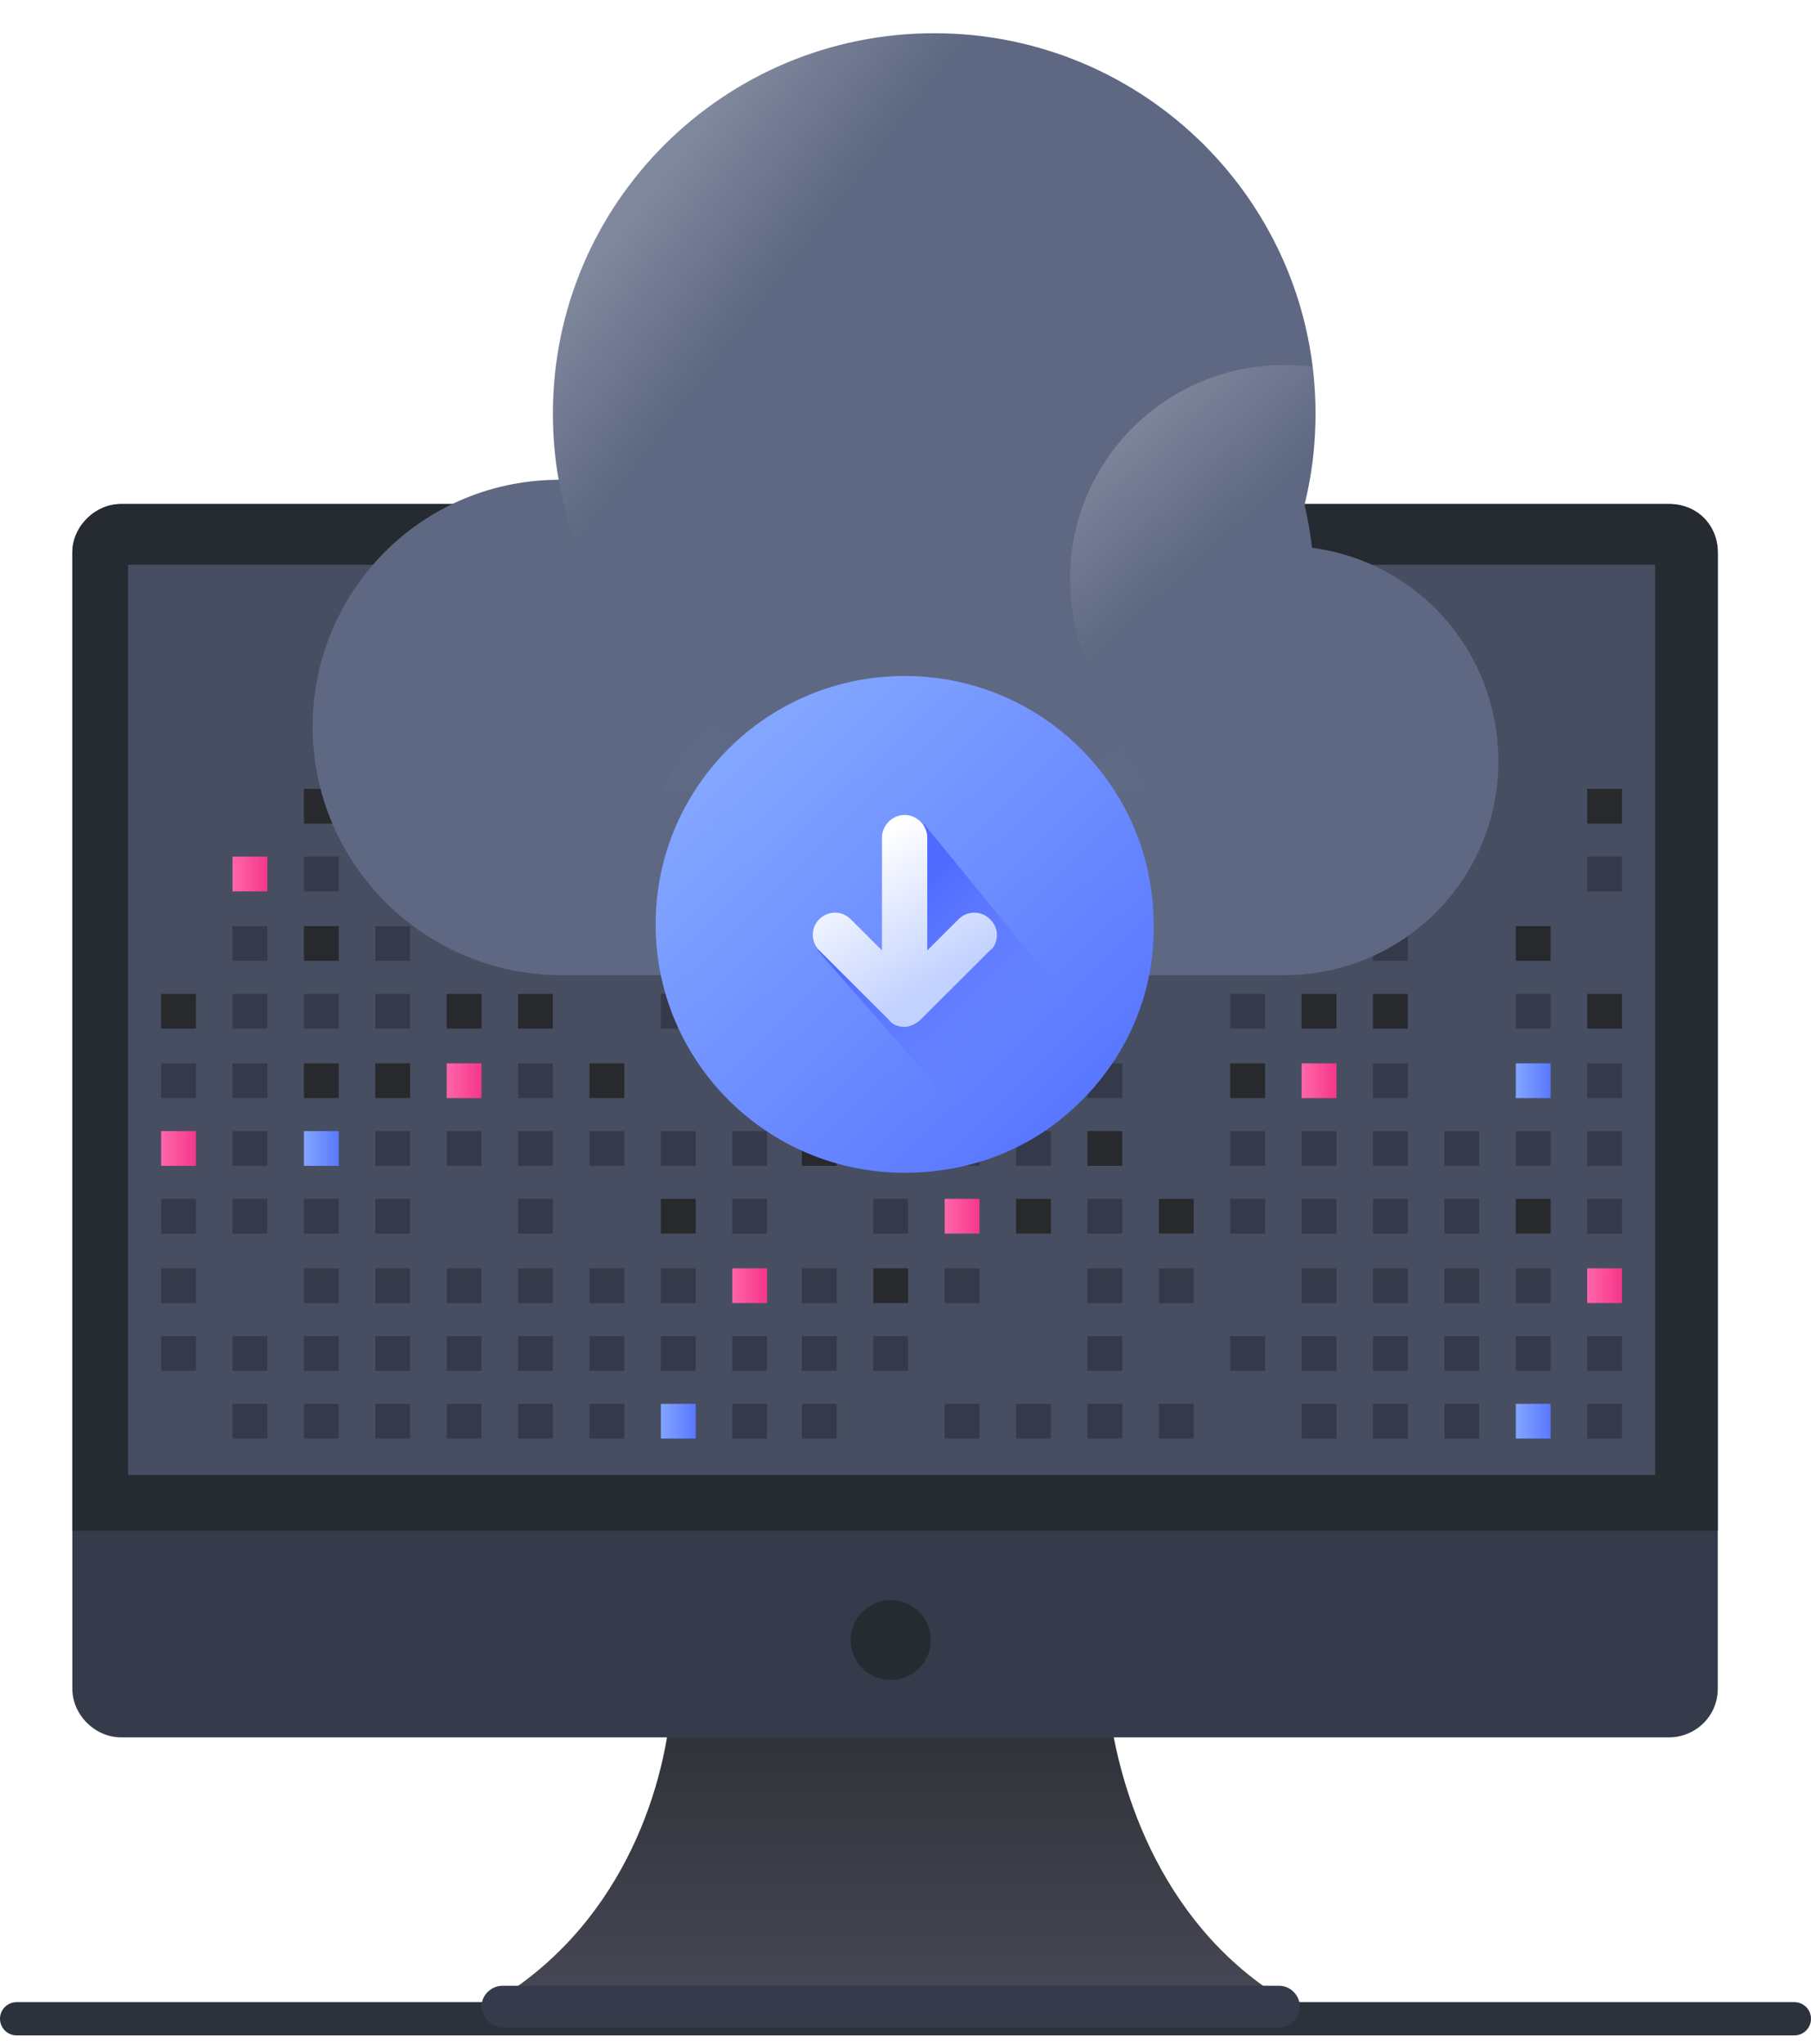 <svg width="109" height="123" viewBox="0 0 109 123" fill="none" xmlns="http://www.w3.org/2000/svg">
<path d="M1 121.477H108" stroke="#2B323C" stroke-width="2" stroke-miterlimit="10" stroke-linecap="round" stroke-linejoin="round"/>
<path d="M77.818 120.641C69.853 120.85 60.316 120.641 53.609 120.537C46.902 120.746 37.365 120.85 29.401 120.641C37.261 116.146 39.985 107.888 40.405 102.453H66.709C67.338 107.888 70.063 116.251 77.818 120.641Z" fill="url(#paint0_linear)"/>
<path d="M30.239 122H76.98C77.608 122 78.237 121.477 78.237 120.746C78.237 120.118 77.713 119.491 76.98 119.491H30.239C29.61 119.491 28.981 120.014 28.981 120.746C29.086 121.477 29.61 122 30.239 122Z" fill="#353B4A"/>
<path d="M103.389 33.254V101.617C103.389 103.289 102.026 104.544 100.454 104.544H7.288C5.716 104.544 4.354 103.185 4.354 101.617V33.254C4.354 31.686 5.716 30.328 7.288 30.328H100.454C102.131 30.328 103.389 31.582 103.389 33.254Z" fill="#353B4A"/>
<path d="M103.389 33.254V92.105H4.354V33.254C4.354 31.686 5.716 30.328 7.288 30.328H100.454C102.131 30.328 103.389 31.582 103.389 33.254Z" fill="#262A31"/>
<path d="M99.616 33.986H7.707V88.76H99.616V33.986Z" fill="#474E61"/>
<path d="M53.609 101.094C54.94 101.094 56.02 100.018 56.02 98.69C56.02 97.362 54.94 96.286 53.609 96.286C52.278 96.286 51.199 97.362 51.199 98.69C51.199 100.018 52.278 101.094 53.609 101.094Z" fill="#262A31"/>
<path d="M11.794 80.397H9.698V82.488H11.794V80.397Z" fill="#353A4A"/>
<path d="M11.794 76.321H9.698V78.411H11.794V76.321Z" fill="#353A4A"/>
<path d="M11.794 72.139H9.698V74.23H11.794V72.139Z" fill="#353A4A"/>
<path d="M11.794 68.063H9.698V70.153H11.794V68.063Z" fill="url(#paint1_linear)"/>
<path d="M11.794 63.986H9.698V66.077H11.794V63.986Z" fill="#353A4A"/>
<path d="M11.794 59.805H9.698V61.895H11.794V59.805Z" fill="#27292D"/>
<path d="M16.091 84.474H13.995V86.564H16.091V84.474Z" fill="#353A4A"/>
<path d="M16.091 80.397H13.995V82.488H16.091V80.397Z" fill="#353A4A"/>
<path d="M16.091 72.139H13.995V74.23H16.091V72.139Z" fill="#353A4A"/>
<path d="M16.091 68.063H13.995V70.153H16.091V68.063Z" fill="#353A4A"/>
<path d="M16.091 63.986H13.995V66.077H16.091V63.986Z" fill="#353A4A"/>
<path d="M16.091 59.805H13.995V61.895H16.091V59.805Z" fill="#353A4A"/>
<path d="M16.091 55.728H13.995V57.819H16.091V55.728Z" fill="#353A4A"/>
<path d="M16.091 51.547H13.995V53.638H16.091V51.547Z" fill="url(#paint2_linear)"/>
<path d="M20.388 84.474H18.292V86.564H20.388V84.474Z" fill="#353A4A"/>
<path d="M20.388 80.397H18.292V82.488H20.388V80.397Z" fill="#353A4A"/>
<path d="M20.388 76.321H18.292V78.411H20.388V76.321Z" fill="#353A4A"/>
<path d="M20.388 72.139H18.292V74.23H20.388V72.139Z" fill="#353A4A"/>
<path d="M20.388 68.063H18.292V70.153H20.388V68.063Z" fill="url(#paint3_linear)"/>
<path d="M20.388 63.986H18.292V66.077H20.388V63.986Z" fill="#27292D"/>
<path d="M20.388 59.805H18.292V61.895H20.388V59.805Z" fill="#353A4A"/>
<path d="M20.388 55.728H18.292V57.819H20.388V55.728Z" fill="#27292D"/>
<path d="M20.388 51.547H18.292V53.638H20.388V51.547Z" fill="#353A4A"/>
<path d="M20.388 47.47H18.292V49.561H20.388V47.47Z" fill="#27292D"/>
<path d="M24.684 84.474H22.588V86.564H24.684V84.474Z" fill="#353A4A"/>
<path d="M24.684 80.397H22.588V82.488H24.684V80.397Z" fill="#353A4A"/>
<path d="M24.684 76.321H22.588V78.411H24.684V76.321Z" fill="#353A4A"/>
<path d="M24.684 72.139H22.588V74.23H24.684V72.139Z" fill="#353A4A"/>
<path d="M24.684 68.063H22.588V70.153H24.684V68.063Z" fill="#353A4A"/>
<path d="M24.684 63.986H22.588V66.077H24.684V63.986Z" fill="#27292D"/>
<path d="M24.684 59.805H22.588V61.895H24.684V59.805Z" fill="#353A4A"/>
<path d="M24.684 55.728H22.588V57.819H24.684V55.728Z" fill="#353A4A"/>
<path d="M28.981 84.474H26.885V86.564H28.981V84.474Z" fill="#353A4A"/>
<path d="M28.981 80.397H26.885V82.488H28.981V80.397Z" fill="#353A4A"/>
<path d="M28.981 76.321H26.885V78.411H28.981V76.321Z" fill="#353A4A"/>
<path d="M28.981 68.063H26.885V70.153H28.981V68.063Z" fill="#353A4A"/>
<path d="M28.981 63.986H26.885V66.077H28.981V63.986Z" fill="url(#paint4_linear)"/>
<path d="M28.981 59.805H26.885V61.895H28.981V59.805Z" fill="#27292D"/>
<path d="M33.278 84.474H31.182V86.564H33.278V84.474Z" fill="#353A4A"/>
<path d="M33.278 80.397H31.182V82.488H33.278V80.397Z" fill="#353A4A"/>
<path d="M33.278 76.321H31.182V78.411H33.278V76.321Z" fill="#353A4A"/>
<path d="M33.278 72.139H31.182V74.23H33.278V72.139Z" fill="#353A4A"/>
<path d="M33.278 68.063H31.182V70.153H33.278V68.063Z" fill="#353A4A"/>
<path d="M33.278 63.986H31.182V66.077H33.278V63.986Z" fill="#353A4A"/>
<path d="M33.278 59.805H31.182V61.895H33.278V59.805Z" fill="#27292D"/>
<path d="M33.278 55.728H31.182V57.819H33.278V55.728Z" fill="#353A4A"/>
<path d="M33.278 51.547H31.182V53.638H33.278V51.547Z" fill="#353A4A"/>
<path d="M37.575 84.474H35.479V86.564H37.575V84.474Z" fill="#353A4A"/>
<path d="M37.575 80.397H35.479V82.488H37.575V80.397Z" fill="#353A4A"/>
<path d="M37.575 76.321H35.479V78.411H37.575V76.321Z" fill="#353A4A"/>
<path d="M37.575 68.063H35.479V70.153H37.575V68.063Z" fill="#353A4A"/>
<path d="M37.575 63.986H35.479V66.077H37.575V63.986Z" fill="#27292D"/>
<path d="M41.872 84.474H39.776V86.564H41.872V84.474Z" fill="url(#paint5_linear)"/>
<path d="M41.872 80.397H39.776V82.488H41.872V80.397Z" fill="#353A4A"/>
<path d="M41.872 76.321H39.776V78.411H41.872V76.321Z" fill="#353A4A"/>
<path d="M41.872 72.139H39.776V74.23H41.872V72.139Z" fill="#27292D"/>
<path d="M41.872 68.063H39.776V70.153H41.872V68.063Z" fill="#353A4A"/>
<path d="M41.872 59.805H39.776V61.895H41.872V59.805Z" fill="#353A4A"/>
<path d="M41.872 55.728H39.776V57.819H41.872V55.728Z" fill="#27292D"/>
<path d="M46.168 84.474H44.072V86.564H46.168V84.474Z" fill="#353A4A"/>
<path d="M46.168 80.397H44.072V82.488H46.168V80.397Z" fill="#353A4A"/>
<path d="M46.168 76.321H44.072V78.411H46.168V76.321Z" fill="url(#paint6_linear)"/>
<path d="M46.168 72.139H44.072V74.23H46.168V72.139Z" fill="#353A4A"/>
<path d="M46.168 68.063H44.072V70.153H46.168V68.063Z" fill="#353A4A"/>
<path d="M46.168 63.986H44.072V66.077H46.168V63.986Z" fill="#353A4A"/>
<path d="M46.168 59.805H44.072V61.895H46.168V59.805Z" fill="#27292D"/>
<path d="M46.168 51.547H44.072V53.638H46.168V51.547Z" fill="#353A4A"/>
<path d="M46.168 47.47H44.072V49.561H46.168V47.47Z" fill="#27292D"/>
<path d="M76.141 80.397H74.045V82.488H76.141V80.397Z" fill="#353A4A"/>
<path d="M76.141 72.139H74.045V74.23H76.141V72.139Z" fill="#353A4A"/>
<path d="M76.141 68.063H74.045V70.153H76.141V68.063Z" fill="#353A4A"/>
<path d="M76.141 63.986H74.045V66.077H76.141V63.986Z" fill="#27292D"/>
<path d="M76.141 59.805H74.045V61.895H76.141V59.805Z" fill="#353A4A"/>
<path d="M76.141 55.728H74.045V57.819H76.141V55.728Z" fill="#353A4A"/>
<path d="M80.438 84.474H78.342V86.564H80.438V84.474Z" fill="#353A4A"/>
<path d="M80.438 80.397H78.342V82.488H80.438V80.397Z" fill="#353A4A"/>
<path d="M80.438 76.321H78.342V78.411H80.438V76.321Z" fill="#353A4A"/>
<path d="M80.438 72.139H78.342V74.23H80.438V72.139Z" fill="#353A4A"/>
<path d="M80.438 68.063H78.342V70.153H80.438V68.063Z" fill="#353A4A"/>
<path d="M80.438 63.986H78.342V66.077H80.438V63.986Z" fill="url(#paint7_linear)"/>
<path d="M80.438 59.805H78.342V61.895H80.438V59.805Z" fill="#27292D"/>
<path d="M84.734 84.474H82.638V86.564H84.734V84.474Z" fill="#353A4A"/>
<path d="M84.734 80.397H82.638V82.488H84.734V80.397Z" fill="#353A4A"/>
<path d="M84.734 76.321H82.638V78.411H84.734V76.321Z" fill="#353A4A"/>
<path d="M84.734 72.139H82.638V74.23H84.734V72.139Z" fill="#353A4A"/>
<path d="M84.734 68.063H82.638V70.153H84.734V68.063Z" fill="#353A4A"/>
<path d="M84.734 63.986H82.638V66.077H84.734V63.986Z" fill="#353A4A"/>
<path d="M84.734 59.805H82.638V61.895H84.734V59.805Z" fill="#27292D"/>
<path d="M84.734 55.728H82.638V57.819H84.734V55.728Z" fill="#353A4A"/>
<path d="M84.734 51.547H82.638V53.638H84.734V51.547Z" fill="#353A4A"/>
<path d="M89.031 84.474H86.935V86.564H89.031V84.474Z" fill="#353A4A"/>
<path d="M89.031 80.397H86.935V82.488H89.031V80.397Z" fill="#353A4A"/>
<path d="M89.031 76.321H86.935V78.411H89.031V76.321Z" fill="#353A4A"/>
<path d="M89.031 72.139H86.935V74.23H89.031V72.139Z" fill="#353A4A"/>
<path d="M89.031 68.063H86.935V70.153H89.031V68.063Z" fill="#353A4A"/>
<path d="M93.328 84.474H91.232V86.564H93.328V84.474Z" fill="url(#paint8_linear)"/>
<path d="M93.328 80.397H91.232V82.488H93.328V80.397Z" fill="#353A4A"/>
<path d="M93.328 76.321H91.232V78.411H93.328V76.321Z" fill="#353A4A"/>
<path d="M93.328 72.139H91.232V74.23H93.328V72.139Z" fill="#27292D"/>
<path d="M93.328 68.063H91.232V70.153H93.328V68.063Z" fill="#353A4A"/>
<path d="M93.328 63.986H91.232V66.077H93.328V63.986Z" fill="url(#paint9_linear)"/>
<path d="M93.328 59.805H91.232V61.895H93.328V59.805Z" fill="#353A4A"/>
<path d="M93.328 55.728H91.232V57.819H93.328V55.728Z" fill="#27292D"/>
<path d="M97.625 84.474H95.529V86.564H97.625V84.474Z" fill="#353A4A"/>
<path d="M97.625 80.397H95.529V82.488H97.625V80.397Z" fill="#353A4A"/>
<path d="M97.625 76.321H95.529V78.411H97.625V76.321Z" fill="url(#paint10_linear)"/>
<path d="M97.625 72.139H95.529V74.23H97.625V72.139Z" fill="#353A4A"/>
<path d="M97.625 68.063H95.529V70.153H97.625V68.063Z" fill="#353A4A"/>
<path d="M97.625 63.986H95.529V66.077H97.625V63.986Z" fill="#353A4A"/>
<path d="M97.625 59.805H95.529V61.895H97.625V59.805Z" fill="#27292D"/>
<path d="M97.625 51.547H95.529V53.638H97.625V51.547Z" fill="#353A4A"/>
<path d="M97.625 47.47H95.529V49.561H97.625V47.47Z" fill="#27292D"/>
<path d="M50.36 84.474H48.264V86.564H50.36V84.474Z" fill="#353A4A"/>
<path d="M50.36 80.397H48.264V82.488H50.36V80.397Z" fill="#353A4A"/>
<path d="M50.36 76.321H48.264V78.411H50.36V76.321Z" fill="#353A4A"/>
<path d="M50.36 68.063H48.264V70.153H50.36V68.063Z" fill="#27292D"/>
<path d="M50.36 59.805H48.264V61.895H50.36V59.805Z" fill="#353A4A"/>
<path d="M50.36 55.728H48.264V57.819H50.36V55.728Z" fill="#27292D"/>
<path d="M50.36 51.547H48.264V53.638H50.36V51.547Z" fill="#353A4A"/>
<path d="M50.36 47.47H48.264V49.561H50.36V47.47Z" fill="#27292D"/>
<path d="M54.657 80.397H52.561V82.488H54.657V80.397Z" fill="#353A4A"/>
<path d="M54.657 76.321H52.561V78.411H54.657V76.321Z" fill="#27292D"/>
<path d="M54.657 72.139H52.561V74.23H54.657V72.139Z" fill="#353A4A"/>
<path d="M54.657 68.063H52.561V70.153H54.657V68.063Z" fill="#353A4A"/>
<path d="M54.657 63.986H52.561V66.077H54.657V63.986Z" fill="url(#paint11_linear)"/>
<path d="M54.657 59.805H52.561V61.895H54.657V59.805Z" fill="#353A4A"/>
<path d="M54.657 55.728H52.561V57.819H54.657V55.728Z" fill="#353A4A"/>
<path d="M58.954 84.474H56.858V86.564H58.954V84.474Z" fill="#353A4A"/>
<path d="M58.954 76.321H56.858V78.411H58.954V76.321Z" fill="#353A4A"/>
<path d="M58.954 72.139H56.858V74.23H58.954V72.139Z" fill="url(#paint12_linear)"/>
<path d="M58.954 68.063H56.858V70.153H58.954V68.063Z" fill="#353A4A"/>
<path d="M58.954 63.986H56.858V66.077H58.954V63.986Z" fill="#27292D"/>
<path d="M58.954 59.805H56.858V61.895H58.954V59.805Z" fill="url(#paint13_linear)"/>
<path d="M63.251 84.474H61.154V86.564H63.251V84.474Z" fill="#353A4A"/>
<path d="M63.251 72.139H61.154V74.23H63.251V72.139Z" fill="#27292D"/>
<path d="M63.251 68.063H61.154V70.153H63.251V68.063Z" fill="#353A4A"/>
<path d="M63.251 63.986H61.154V66.077H63.251V63.986Z" fill="#353A4A"/>
<path d="M67.547 84.474H65.451V86.564H67.547V84.474Z" fill="#353A4A"/>
<path d="M67.547 80.397H65.451V82.488H67.547V80.397Z" fill="#353A4A"/>
<path d="M67.547 76.321H65.451V78.411H67.547V76.321Z" fill="#353A4A"/>
<path d="M67.547 72.139H65.451V74.23H67.547V72.139Z" fill="#353A4A"/>
<path d="M67.547 68.063H65.451V70.153H67.547V68.063Z" fill="#27292D"/>
<path d="M67.547 63.986H65.451V66.077H67.547V63.986Z" fill="#353A4A"/>
<path d="M67.547 59.805H65.451V61.895H67.547V59.805Z" fill="url(#paint14_linear)"/>
<path d="M67.547 55.728H65.451V57.819H67.547V55.728Z" fill="#353A4A"/>
<path d="M71.844 84.474H69.748V86.564H71.844V84.474Z" fill="#353A4A"/>
<path d="M71.844 76.321H69.748V78.411H71.844V76.321Z" fill="#353A4A"/>
<path d="M71.844 72.139H69.748V74.23H71.844V72.139Z" fill="#27292D"/>
<g filter="url(#filter0_d)">
<path d="M90.184 34.822C90.184 41.93 84.42 47.679 77.294 47.679C77.189 47.679 76.141 47.679 68.386 47.679C63.041 47.679 54.448 47.679 40.719 47.679H34.221C25.628 47.888 18.816 40.989 18.816 32.732C18.816 24.369 25.733 17.47 34.431 17.888C41.872 -5.422 76.036 -2.181 78.971 21.965C85.363 22.801 90.184 28.237 90.184 34.822Z" fill="#5E6882"/>
</g>
<g opacity="0.15">
<path opacity="0.15" d="M69.12 47.679C63.46 47.679 54.343 47.679 39.881 47.679C42.396 42.139 48.055 38.376 54.553 38.376C61.05 38.376 66.604 42.139 69.12 47.679Z" fill="url(#paint15_linear)"/>
</g>
<path d="M56.229 47.784C68.905 47.784 79.18 37.535 79.18 24.892C79.18 12.249 68.905 2 56.229 2C43.554 2 33.278 12.249 33.278 24.892C33.278 37.535 43.554 47.784 56.229 47.784Z" fill="url(#paint16_linear)"/>
<path d="M77.294 47.679C84.413 47.679 90.184 41.923 90.184 34.822C90.184 27.721 84.413 21.965 77.294 21.965C70.175 21.965 64.404 27.721 64.404 34.822C64.404 41.923 70.175 47.679 77.294 47.679Z" fill="url(#paint17_linear)" fill-opacity="0.37"/>
<path d="M62.727 68.167C60.316 69.735 57.487 70.572 54.448 70.572C46.169 70.572 39.461 63.882 39.461 55.624C39.461 47.366 46.169 40.676 54.448 40.676C62.727 40.676 69.434 47.366 69.434 55.624C69.539 60.85 66.814 65.45 62.727 68.167Z" fill="url(#paint18_linear)"/>
<path d="M65.976 62.418C64.928 64.195 63.565 65.659 61.784 66.704C60.84 67.331 59.897 67.749 58.849 68.167L49.208 57.192L50.151 56.251L53.505 57.819L54.553 52.906L55.6 49.561L65.661 61.895L65.976 62.418Z" fill="url(#paint19_linear)"/>
<path d="M53.505 61.373L49.313 57.192C48.789 56.669 48.789 55.833 49.313 55.31C49.837 54.788 50.675 54.788 51.199 55.31L53.085 57.192V50.397C53.085 49.666 53.714 49.038 54.448 49.038C55.181 49.038 55.81 49.666 55.81 50.397V57.192L57.697 55.31C58.221 54.788 59.059 54.788 59.583 55.31C59.897 55.624 60.002 55.937 60.002 56.251C60.002 56.565 59.897 56.983 59.583 57.192L55.391 61.373C55.181 61.582 54.762 61.791 54.448 61.791C54.133 61.791 53.714 61.686 53.505 61.373Z" fill="url(#paint20_linear)"/>
<defs>
<filter id="filter0_d" x="5.816" y="0.025" width="97.368" height="71.659" filterUnits="userSpaceOnUse" color-interpolation-filters="sRGB">
<feFlood flood-opacity="0" result="BackgroundImageFix"/>
<feColorMatrix in="SourceAlpha" type="matrix" values="0 0 0 0 0 0 0 0 0 0 0 0 0 0 0 0 0 0 127 0"/>
<feOffset dy="11"/>
<feGaussianBlur stdDeviation="6.5"/>
<feColorMatrix type="matrix" values="0 0 0 0 0 0 0 0 0 0 0 0 0 0 0 0 0 0 0.22 0"/>
<feBlend mode="normal" in2="BackgroundImageFix" result="effect1_dropShadow"/>
<feBlend mode="normal" in="SourceGraphic" in2="effect1_dropShadow" result="shape"/>
</filter>
<linearGradient id="paint0_linear" x1="53.506" y1="120.284" x2="53.506" y2="103.927" gradientUnits="userSpaceOnUse">
<stop stop-color="#474755"/>
<stop offset="0.991" stop-color="#2F3338"/>
</linearGradient>
<linearGradient id="paint1_linear" x1="9.723" y1="69.107" x2="11.827" y2="69.107" gradientUnits="userSpaceOnUse">
<stop stop-color="#FF66A9"/>
<stop offset="1" stop-color="#F53689"/>
</linearGradient>
<linearGradient id="paint2_linear" x1="14.011" y1="52.647" x2="16.114" y2="52.647" gradientUnits="userSpaceOnUse">
<stop stop-color="#FF66A9"/>
<stop offset="1" stop-color="#F53689"/>
</linearGradient>
<linearGradient id="paint3_linear" x1="18.298" y1="69.107" x2="20.402" y2="69.107" gradientUnits="userSpaceOnUse">
<stop stop-color="#83A6FF"/>
<stop offset="1" stop-color="#5A78FF"/>
</linearGradient>
<linearGradient id="paint4_linear" x1="26.873" y1="64.992" x2="28.977" y2="64.992" gradientUnits="userSpaceOnUse">
<stop stop-color="#FF66A9"/>
<stop offset="1" stop-color="#F53689"/>
</linearGradient>
<linearGradient id="paint5_linear" x1="39.736" y1="85.567" x2="41.839" y2="85.567" gradientUnits="userSpaceOnUse">
<stop stop-color="#83A6FF"/>
<stop offset="1" stop-color="#5A78FF"/>
</linearGradient>
<linearGradient id="paint6_linear" x1="44.023" y1="77.337" x2="46.127" y2="77.337" gradientUnits="userSpaceOnUse">
<stop stop-color="#FF66A9"/>
<stop offset="1" stop-color="#F53689"/>
</linearGradient>
<linearGradient id="paint7_linear" x1="78.357" y1="64.992" x2="80.46" y2="64.992" gradientUnits="userSpaceOnUse">
<stop stop-color="#FF66A9"/>
<stop offset="1" stop-color="#F53689"/>
</linearGradient>
<linearGradient id="paint8_linear" x1="91.22" y1="85.567" x2="93.323" y2="85.567" gradientUnits="userSpaceOnUse">
<stop stop-color="#83A6FF"/>
<stop offset="1" stop-color="#5A78FF"/>
</linearGradient>
<linearGradient id="paint9_linear" x1="91.22" y1="64.992" x2="93.323" y2="64.992" gradientUnits="userSpaceOnUse">
<stop stop-color="#83A6FF"/>
<stop offset="1" stop-color="#5A78FF"/>
</linearGradient>
<linearGradient id="paint10_linear" x1="95.507" y1="77.337" x2="97.61" y2="77.337" gradientUnits="userSpaceOnUse">
<stop stop-color="#FF66A9"/>
<stop offset="1" stop-color="#F53689"/>
</linearGradient>
<linearGradient id="paint11_linear" x1="52.598" y1="64.992" x2="54.702" y2="64.992" gradientUnits="userSpaceOnUse">
<stop stop-color="#83A6FF"/>
<stop offset="1" stop-color="#5A78FF"/>
</linearGradient>
<linearGradient id="paint12_linear" x1="56.886" y1="73.222" x2="58.989" y2="73.222" gradientUnits="userSpaceOnUse">
<stop stop-color="#FF66A9"/>
<stop offset="1" stop-color="#F53689"/>
</linearGradient>
<linearGradient id="paint13_linear" x1="56.886" y1="60.877" x2="58.989" y2="60.877" gradientUnits="userSpaceOnUse">
<stop stop-color="#83A6FF"/>
<stop offset="1" stop-color="#5A78FF"/>
</linearGradient>
<linearGradient id="paint14_linear" x1="65.461" y1="60.877" x2="67.564" y2="60.877" gradientUnits="userSpaceOnUse">
<stop stop-color="#FF66A9"/>
<stop offset="1" stop-color="#F53689"/>
</linearGradient>
<linearGradient id="paint15_linear" x1="54.522" y1="48.297" x2="54.522" y2="38.318" gradientUnits="userSpaceOnUse">
<stop offset="0.003" stop-color="#83A6FF"/>
<stop offset="1" stop-color="#5A78FF"/>
</linearGradient>
<linearGradient id="paint16_linear" x1="38.872" y1="11.51" x2="46.558" y2="17.45" gradientUnits="userSpaceOnUse">
<stop stop-color="#80889D"/>
<stop offset="0.994" stop-color="#5E6882"/>
</linearGradient>
<linearGradient id="paint17_linear" x1="63.003" y1="19.237" x2="74.439" y2="31.745" gradientUnits="userSpaceOnUse">
<stop stop-color="white"/>
<stop offset="0.994" stop-color="white" stop-opacity="0"/>
</linearGradient>
<linearGradient id="paint18_linear" x1="44.373" y1="45.175" x2="64.616" y2="66.092" gradientUnits="userSpaceOnUse">
<stop stop-color="#83A6FF"/>
<stop offset="1" stop-color="#5A78FF"/>
</linearGradient>
<linearGradient id="paint19_linear" x1="53.624" y1="55.267" x2="61.927" y2="63.592" gradientUnits="userSpaceOnUse">
<stop stop-color="#4F6AFF"/>
<stop offset="1" stop-color="#657EFF" stop-opacity="0"/>
</linearGradient>
<linearGradient id="paint20_linear" x1="56.373" y1="59.37" x2="51.404" y2="51.229" gradientUnits="userSpaceOnUse">
<stop offset="0.011" stop-color="#C2D1FF"/>
<stop offset="1" stop-color="white"/>
</linearGradient>
</defs>
</svg>
